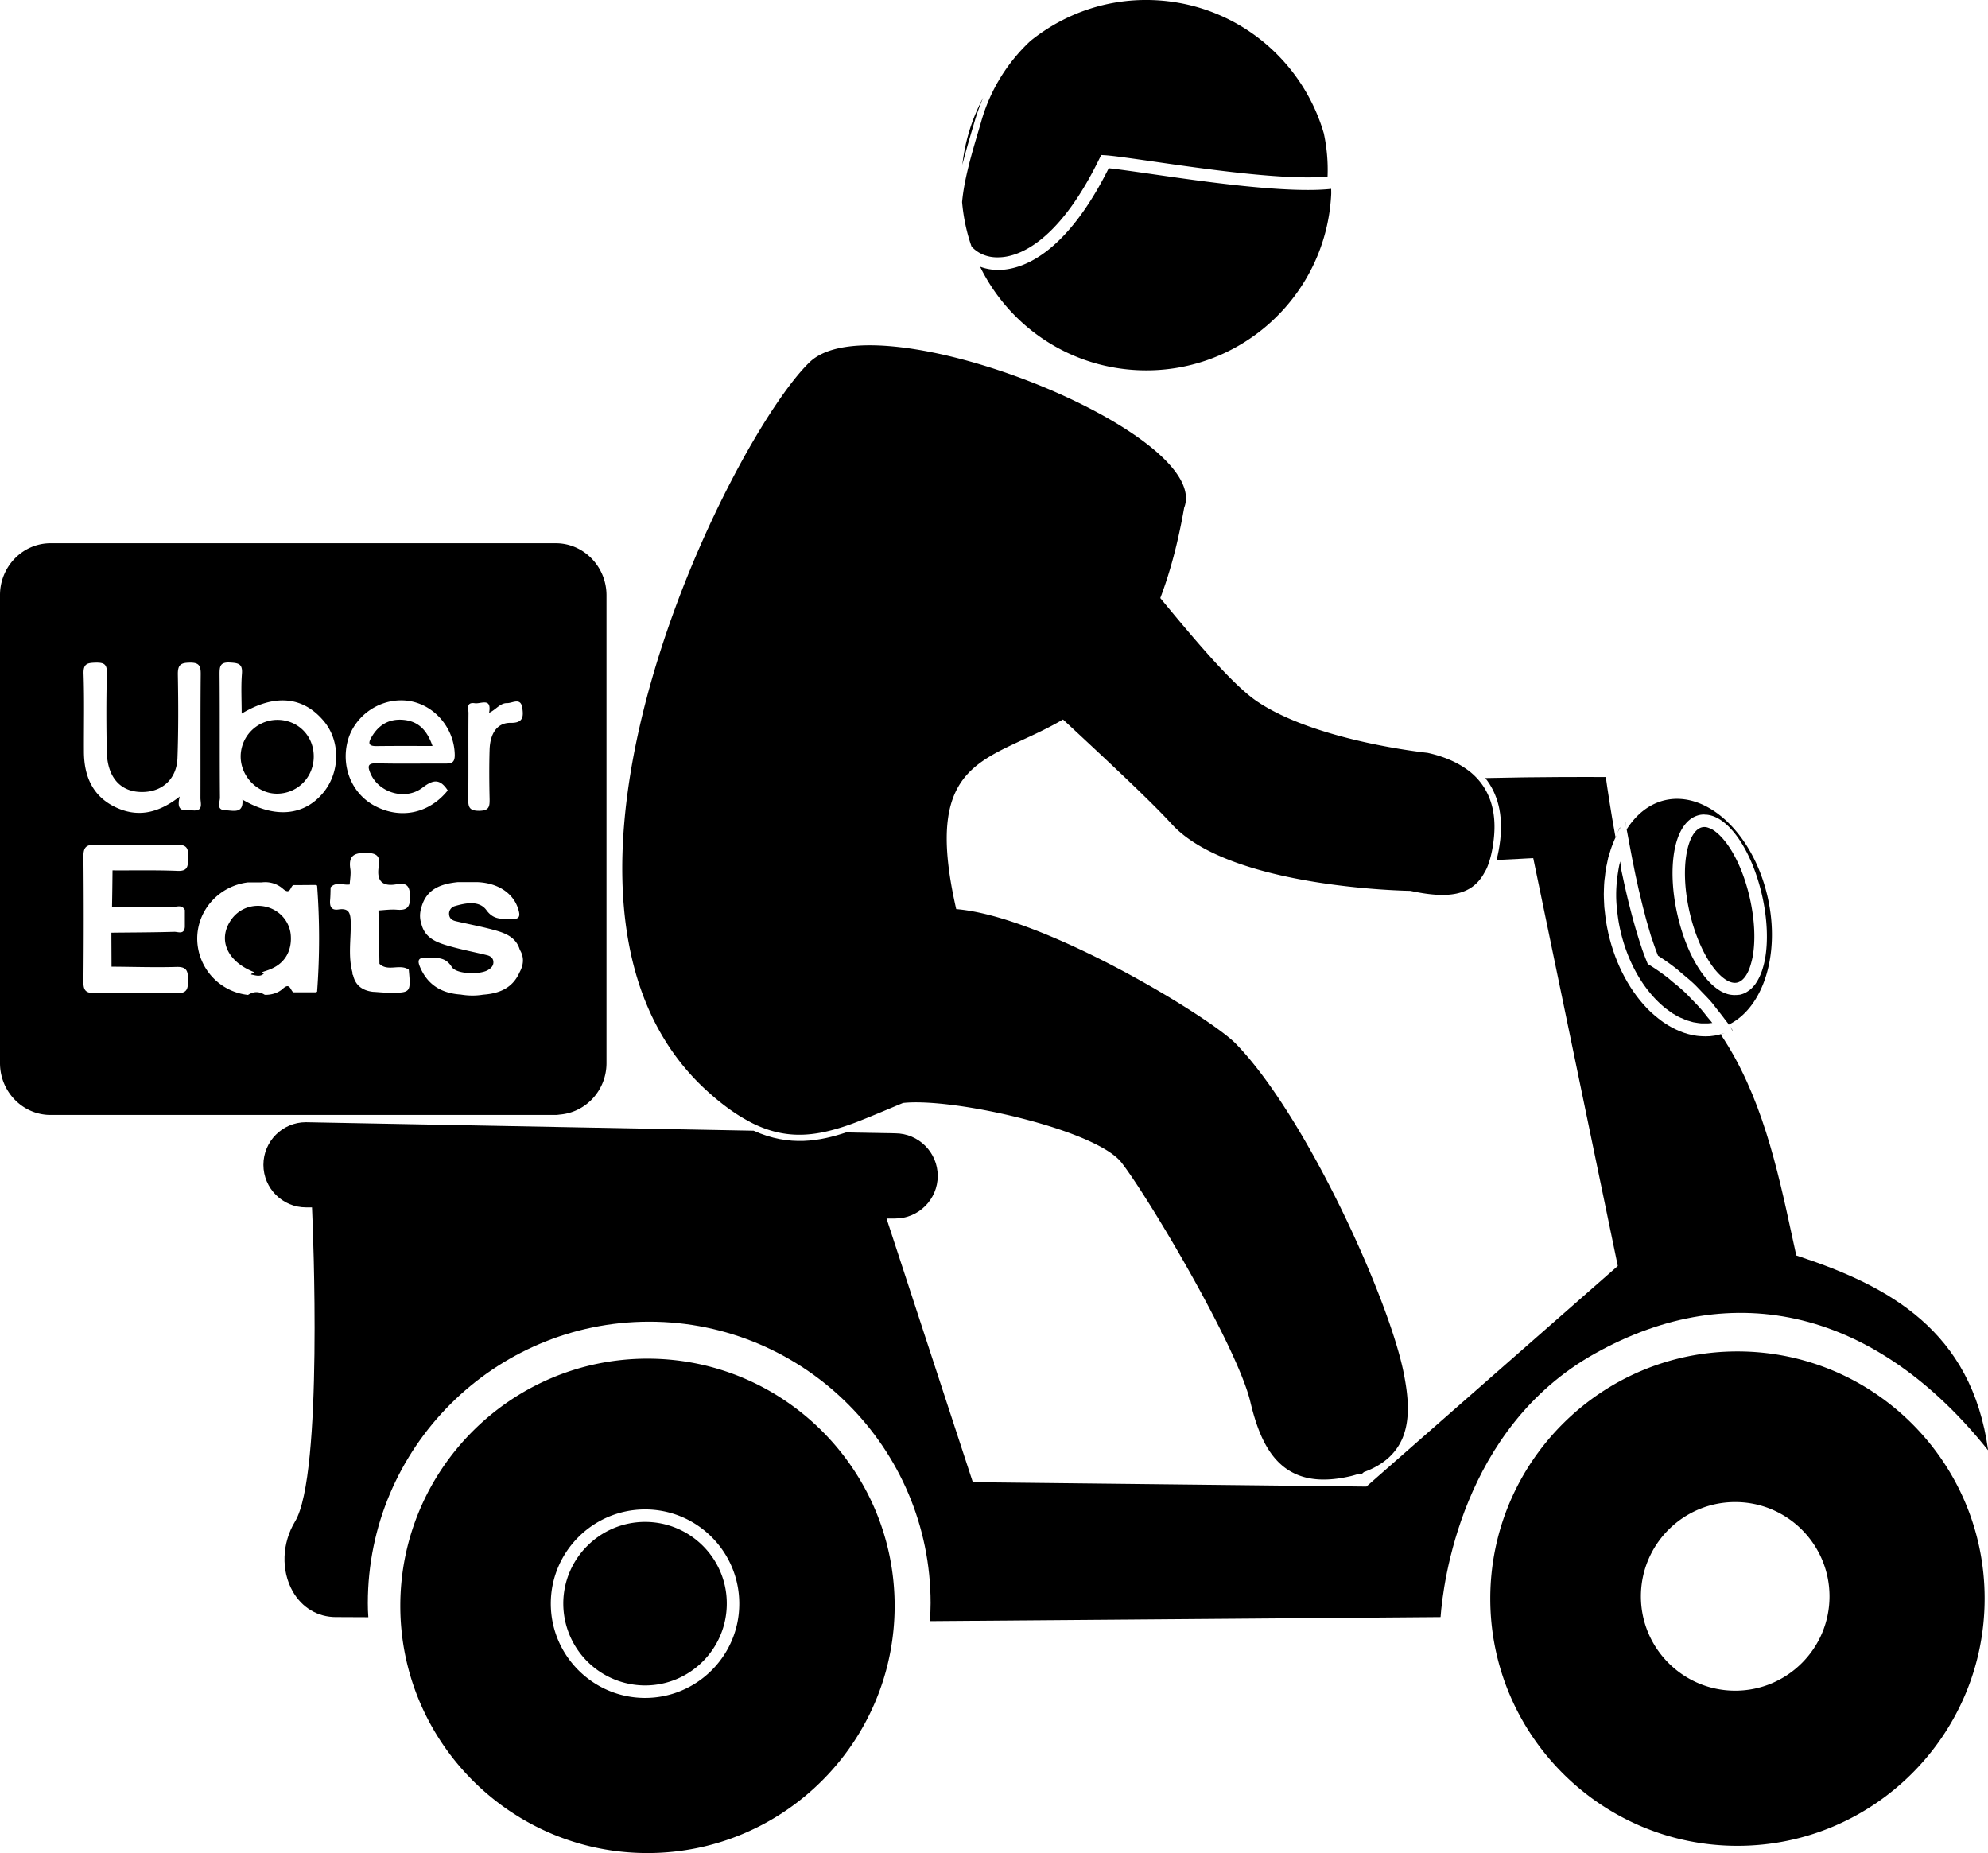 <svg xmlns="http://www.w3.org/2000/svg" viewBox="0 0 159.17 148.36" overflow="visible"><path d="M51.65 121.84c-3.61 0-6.55 2.94-6.55 6.54a6.56 6.56 0 0 0 6.55 6.55c3.61 0 6.54-2.94 6.54-6.55.01-3.61-2.93-6.54-6.54-6.54zM136.46 66.21c-.06 0-.12.01-.18.02-.56.13-1.01.87-1.23 2.03-.25 1.32-.17 3 .22 4.73.57 2.52 1.74 4.7 2.92 5.45.33.21.64.28.9.22.42-.1.78-.54 1.02-1.24.08-.24.15-.5.21-.79.25-1.33.17-3-.22-4.73-.39-1.72-1.04-3.27-1.84-4.36-.15-.2-.29-.37-.44-.53-.02-.02-.03-.04-.05-.05-.14-.15-.28-.27-.42-.38-.02-.01-.03-.02-.05-.04-.14-.1-.28-.18-.41-.23-.01-.01-.03-.01-.04-.01a.924.924 0 0 0-.39-.09c.01 0 0 0 0 0zM139.11 108.19c-10.92 0-19.79 8.88-19.79 19.79 0 10.91 8.88 19.79 19.79 19.79 10.91 0 19.79-8.88 19.79-19.79.01-10.91-8.87-19.79-19.79-19.79zm-.18 27.16c-4.16 0-7.55-3.38-7.55-7.55s3.39-7.55 7.55-7.55 7.55 3.38 7.55 7.55-3.39 7.55-7.55 7.55z"/><path d="M127.7 108.36c11.17-6.25 22.57-3.41 31.48 7.75-1.31-9.6-7.99-13.15-15.09-15.51l-.27-.09-.36-1.65c-1.14-5.28-2.44-11.24-5.7-16.06-.06.02-.12.03-.18.05-.21.05-.41.08-.62.1-.06.01-.12.01-.18.01-.15.01-.31.01-.46 0-.07 0-.13-.01-.2-.01-.16-.01-.32-.03-.48-.06l-.16-.03c-.43-.09-.85-.23-1.27-.43l-.18-.09c-.15-.07-.3-.16-.44-.24-.07-.04-.14-.08-.21-.13-.14-.09-.29-.19-.43-.3-.06-.05-.12-.09-.18-.14-.2-.16-.39-.32-.59-.5-1.62-1.54-2.83-3.78-3.41-6.32-.08-.35-.14-.7-.2-1.05-.02-.11-.02-.23-.04-.34-.03-.23-.06-.47-.08-.7-.01-.14-.01-.27-.02-.41-.01-.21-.02-.42-.02-.62 0-.14.01-.28.01-.41.01-.2.01-.4.03-.59.01-.14.03-.27.05-.41.02-.19.04-.38.07-.57.02-.14.05-.27.08-.4.04-.18.07-.36.11-.53.03-.13.08-.26.12-.39.05-.17.1-.34.16-.5.05-.13.1-.25.15-.38.05-.12.1-.25.16-.37.02-.05.04-.11.07-.16l.01-.02c0 .01-.01.01-.01.02l-.08.12c-.39-2.16-.66-3.99-.77-4.79-1.28-.01-5.26-.02-9.65.08 1.02 1.28 1.42 2.93 1.2 4.94-.07.6-.17 1.14-.3 1.62 1.68-.08 2.51-.13 2.51-.13l.43-.02 6.77 32.65-20.13 17.66-31.51-.35-6.91-21.11h.69c1.88 0 3.41-1.53 3.41-3.41 0-1.88-1.53-3.41-3.41-3.41l-3.93-.07c-2.05.68-4.52 1.17-7.4-.14l-35.85-.68c-1.87 0-3.4 1.53-3.4 3.41 0 1.88 1.53 3.41 3.41 3.41h.48l.02.48c.04.85.89 20.94-1.38 24.67-1.05 1.74-1.12 3.92-.19 5.58.75 1.32 2.01 2.07 3.48 2.07h.37c.49 0 1.24 0 2.21.01-.03-.39-.04-.76-.04-1.13 0-12.42 10.11-22.53 22.53-22.53 12.42 0 22.53 10.11 22.53 22.53 0 .44-.02.9-.06 1.44h.35l40.54-.32c.19-2.62 1.67-15.13 12.36-21.1z"/><path d="M130.35 66.98v.01l.03.15c.06.33.12.64.18.96.03.15.06.32.09.47.05.28.11.54.16.8.04.22.09.44.13.65.04.2.09.39.13.59.06.26.11.52.17.76.04.15.07.3.11.45.06.27.13.54.19.79.03.13.07.25.1.38.07.26.13.52.2.76.04.13.07.25.11.37.06.22.13.45.19.66.05.17.1.32.16.48.05.15.1.3.15.44.1.29.2.56.3.81.53.34 1.04.7 1.53 1.09.16.13.32.28.48.41.32.27.64.53.94.82.18.18.36.37.54.56.26.27.53.54.78.83.18.21.35.45.53.67.19.24.38.48.57.74.08.11.16.2.24.31.02.03.03.06.05.09.1.14.18.29.27.43.01.01.01.02.02.04l.03-.01-.03-.04-.29-.42c2.77-1.36 4.15-5.64 3.12-10.2-1.14-5.06-4.82-8.54-8.21-7.77-1.27.29-2.32 1.14-3.08 2.34-.04-.24-.08-.48-.12-.71 0 0 0 .01-.01.01l.13.7.11.58zm8.72-.03c.88 1.2 1.59 2.88 2.01 4.73.42 1.85.5 3.68.23 5.13-.13.67-.32 1.22-.58 1.67-.07.12-.14.23-.21.33-.03.04-.07.08-.1.12-.07.08-.14.16-.22.23-.04.04-.08.07-.12.1-.08.06-.17.12-.25.17-.04.02-.07.05-.11.06a1.9 1.9 0 0 1-.4.14c-.06.01-.12.01-.18.02-.11.01-.22.01-.34.01-.15-.01-.3-.03-.45-.07-.04-.01-.09-.03-.13-.04-.19-.07-.38-.15-.56-.27-1.43-.9-2.72-3.23-3.36-6.07-.42-1.86-.5-3.68-.23-5.14.3-1.6 1.01-2.6 1.99-2.82.13-.03.25-.04.38-.04.03 0 .06.01.1.01.1 0 .19.01.29.03.75.14 1.52.72 2.24 1.7zM137.74 82.8l.01.02.36-.13h.01-.01c-.12.04-.24.07-.37.11zM129.71 66.23l-.29.6c.09-.19.2-.38.3-.55-.01-.01-.01-.03-.01-.05z"/><path d="M129.71 68.97a.43.43 0 0 0-.02.12c-.08.33-.13.66-.18 1-.01.1-.03.2-.04.3-.04.4-.07.8-.07 1.21v.09c0 .39.03.78.07 1.17.01.11.02.22.04.32.05.43.12.85.22 1.28.53 2.35 1.64 4.42 3.12 5.82.17.16.35.32.53.46.05.04.1.07.14.1.13.1.27.2.4.29.05.03.11.06.16.09.13.08.26.16.4.22.05.03.11.05.17.07.13.06.26.12.39.17.06.02.12.04.17.05.13.04.26.08.38.11l.19.03c.12.02.24.04.36.05.07.01.14.01.22.01h.33c.08 0 .16-.01.24-.02.05-.01.1-.01.15-.01h.02l-.01-.01c-.14-.19-.3-.36-.44-.54-.16-.2-.32-.41-.49-.6-.25-.28-.51-.55-.77-.81-.16-.17-.32-.34-.49-.5-.3-.28-.6-.54-.92-.79-.15-.12-.29-.25-.44-.37-.47-.36-.96-.71-1.47-1.02l-.14-.08-.06-.15c-.12-.3-.25-.63-.37-.97-.04-.11-.07-.22-.11-.33a33.9 33.9 0 0 1-.24-.75l-.12-.39c-.08-.26-.15-.53-.23-.8-.03-.12-.07-.25-.1-.37-.09-.33-.17-.66-.26-1-.02-.07-.03-.13-.05-.2-.1-.41-.2-.83-.29-1.24l-.06-.26c-.07-.33-.14-.66-.21-.98-.02-.12-.05-.24-.07-.35.01-.13-.02-.28-.05-.42zM51.84 108.77c-10.91 0-19.79 8.88-19.79 19.79 0 10.91 8.88 19.79 19.79 19.79s19.79-8.88 19.79-19.79c0-10.91-8.88-19.79-19.79-19.79zm-.19 27.16c-4.16 0-7.55-3.39-7.55-7.55s3.39-7.54 7.55-7.54 7.54 3.38 7.54 7.54c.01 4.16-3.38 7.55-7.54 7.55zM92.05 13.91c-1.41-.2-2.57-.37-3.28-.44-3.51 7.01-7 8.11-8.78 8.14h-.06c-.52 0-1.01-.09-1.46-.26 2.29 4.67 6.97 7.99 12.53 8.28 8.18.43 15.15-5.86 15.58-14.03.01-.16 0-.32 0-.48-3.51.38-10.12-.57-14.53-1.21zM59.48 89.5c.33.19.65.37.97.52 2.54 1.19 4.74.96 7.21.14.42-.14.86-.3 1.3-.48 1.04-.41 2.14-.88 3.34-1.38 4.04-.44 15.42 2.13 17.49 4.77 2.04 2.6 9.26 14.7 10.32 19.16.61 2.57 1.54 4.77 3.51 5.72 1.13.55 2.6.68 4.55.22.2-.05.37-.1.55-.16h.3l.18-.16c1.68-.61 2.61-1.59 3.09-2.71.67-1.6.43-3.5.12-5.11-1.12-5.88-7.83-20.7-13.48-26.49-2-2.06-15.24-10.17-22.37-10.76-2.82-12.36 2.7-11.74 8.55-15.18 3.64 3.38 7 6.51 8.71 8.38 4.72 5.16 19.11 5.34 19.11 5.34 2.95.64 4.88.42 5.9-1.42.09-.16.19-.32.26-.51.24-.6.41-1.32.51-2.21.27-2.4-.42-4.17-1.86-5.36a6.87 6.87 0 0 0-.68-.48c-.78-.48-1.71-.84-2.77-1.07 0 0-8.93-.92-13.66-4.13-1.88-1.28-4.71-4.59-7.73-8.26.76-2 1.41-4.37 1.91-7.23 2.34-6-24.61-16.8-29.98-11.66-6.32 6.07-24.88 43.1-8.28 58.29 1.05.96 2.01 1.68 2.93 2.22z"/><path d="M79.98 20.6c1.27-.02 4.59-.82 8.04-7.89l.15-.3.34.02c.69.05 2.01.24 3.69.48 4.28.62 10.67 1.54 14.09 1.23.05-1.18-.06-2.35-.3-3.47C104.27 4.79 99.01.36 92.55.02c-3.79-.2-7.31 1.05-10.05 3.26a14.04 14.04 0 0 0-3.95 6.49l-.2.68c-.54 1.82-1.16 3.91-1.32 5.73.11 1.23.36 2.43.76 3.56.45.49 1.19.9 2.19.86zM78.72 7.82c-.88 1.63-1.45 3.44-1.67 5.37.31-1.22.68-2.44 1.01-3.56.19-.63.41-1.23.66-1.81z"/><g><path d="M30.15 59.73c1.46-.02 2.92-.01 4.48-.01-.43-1.23-1.1-1.98-2.34-2.09-1.13-.1-1.96.39-2.53 1.36-.28.47-.3.75.39.74zM21.36 72.61c-1.11-.29-2.24.12-2.87 1.05-1.08 1.58-.29 3.34 1.87 4.17-.11.05-.32.17-.24.19.34.06.74.23 1.04-.12l-.21-.06c.28-.1.57-.18.84-.31 1.05-.48 1.59-1.45 1.49-2.67-.09-1.07-.86-1.97-1.92-2.25zM22.18 57.63a2.938 2.938 0 0 0-2.91 2.97c.02 1.61 1.4 2.98 2.97 2.94 1.63-.04 2.89-1.35 2.88-3-.01-1.66-1.29-2.92-2.94-2.91zM28.36 74.24v-.06.06z"/><path d="M44.5 43.49H4.05C1.82 43.49 0 45.35 0 47.64v37.47c0 2.29 1.82 4.15 4.05 4.15H44.5c.14 0 .27-.03.41-.04 2.04-.21 3.65-1.96 3.65-4.11V47.64c-.01-2.29-1.83-4.15-4.06-4.15zM38.02 56.3c.48.07 1.37-.49 1.14.77.56-.26.88-.79 1.44-.78.44.01 1.1-.49 1.22.4.1.68.07 1.2-.93 1.18-1.05-.02-1.64.8-1.69 2.13-.04 1.32-.03 2.64 0 3.96.01.61-.03.94-.82.95-.82.01-.9-.31-.89-.98.03-2.26 0-4.53.02-6.8.02-.33-.24-.94.51-.83zm-10.21 3.13c.47-1.97 2.35-3.41 4.41-3.36 2.28.05 4.15 2.03 4.19 4.36.01.69-.32.7-.82.7-1.81-.01-3.63.03-5.44-.02-.74-.02-.71.27-.5.78.64 1.56 2.79 2.24 4.19 1.16.84-.64 1.38-.73 2.01.23-1.45 1.8-3.67 2.32-5.72 1.3-1.87-.92-2.82-3.04-2.32-5.15zM14.13 79.51c-2.19-.06-4.38-.05-6.57-.01-.72.01-.89-.25-.88-.92.03-3.32.03-6.64 0-9.97-.01-.71.16-1 .93-.98 2.19.05 4.38.06 6.57 0 .84-.02.91.37.88 1.02-.02.59.06 1.11-.84 1.07-1.73-.07-3.47-.03-5.21-.04-.01.97-.02 1.94-.04 2.91 1.61 0 3.22-.01 4.83.02.33.01.76-.22 1 .24v1.37c-.06.63-.55.37-.86.38-1.67.05-3.34.05-5.02.07 0 .91.01 1.81.01 2.72 1.74.01 3.47.07 5.21.02.81-.02.92.33.91 1.01.01.68-.01 1.12-.92 1.09zm.26-15.74c-1.8 1.41-3.48 1.68-5.23.81-1.78-.89-2.43-2.49-2.44-4.39-.01-2.08.04-4.16-.03-6.24-.03-.84.32-.88.98-.9.66-.01.91.12.89.86-.06 2.08-.05 4.16-.01 6.24.04 2.17 1.18 3.35 3.03 3.25 1.5-.08 2.57-1.1 2.63-2.71.08-2.23.07-4.46.03-6.69-.01-.75.2-.94.94-.95.81-.02.9.3.89.98-.03 3.29-.01 6.58-.02 9.86 0 .42.26 1.06-.61.99-.59-.04-1.39.24-1.05-1.11zm11 15.61c0 .02-.06.04-.09.06h-1.81c-.25-.15-.26-.82-.84-.29-.36.33-.9.51-1.45.49-.45-.28-.89-.29-1.34.01a4.553 4.553 0 0 1-4.07-4.5c0-2.29 1.75-4.23 4.07-4.51h1.11c.64-.08 1.25.13 1.68.51.6.53.58-.16.83-.29.6 0 1.21-.01 1.81-.01.03.02.09.03.1.05.21 2.82.21 5.65 0 8.48zm-5.98-15.37c.1 1.16-.72.88-1.34.86-.81-.02-.45-.66-.46-1.02-.03-3.29 0-6.58-.03-9.88 0-.62.04-.97.82-.93.67.04 1.04.08.97.91-.08 1.04-.02 2.09-.02 3.18 2.65-1.59 4.9-1.38 6.56.58 1.35 1.59 1.34 4.09-.02 5.74-1.53 1.87-3.9 2.09-6.48.56zm10.97 13.15c.68.66 1.63-.03 2.35.47.17 1.85.17 1.86-1.64 1.84-.41 0-.83-.05-1.24-.07-.81-.1-1.39-.49-1.58-1.33-.05-.05-.06-.11-.04-.18-.38-1.33-.12-2.69-.15-4.04-.01-.74-.13-1.17-.98-1.04-.59.09-.71-.26-.67-.75.03-.34.03-.68.04-1.02.45-.49 1.02-.15 1.53-.23.02-.41.11-.84.05-1.24-.17-1.09.33-1.31 1.32-1.29.83.02 1.08.3.96 1.05-.2 1.16.24 1.68 1.44 1.46.87-.16 1.06.23 1.06 1.06 0 .84-.3 1.04-1.06.98-.48-.04-.98.03-1.47.06.03 1.42.06 2.84.08 4.27zm11.22.68c-.56 1.27-1.63 1.7-2.92 1.79-.6.1-1.19.09-1.79-.01-1.51-.1-2.64-.75-3.26-2.2-.23-.54-.13-.77.48-.74.76.03 1.51-.15 2.06.73.37.59 2.23.63 2.88.26.28-.16.49-.37.45-.71-.03-.29-.27-.44-.54-.5-.99-.24-1.98-.43-2.96-.71-.98-.28-1.97-.61-2.26-1.78-.15-.44-.14-.89 0-1.33.41-1.49 1.58-1.88 2.92-2.02h1.56c1.7.07 2.94.93 3.3 2.25.14.49.05.72-.49.7-.75-.04-1.46.15-2.08-.7-.57-.79-1.64-.59-2.53-.33a.63.63 0 0 0-.46.7c.04.32.28.45.54.51 1.03.24 2.07.43 3.08.71.87.24 1.74.56 2.04 1.58.37.61.3 1.21-.02 1.8z"/></g></svg>
